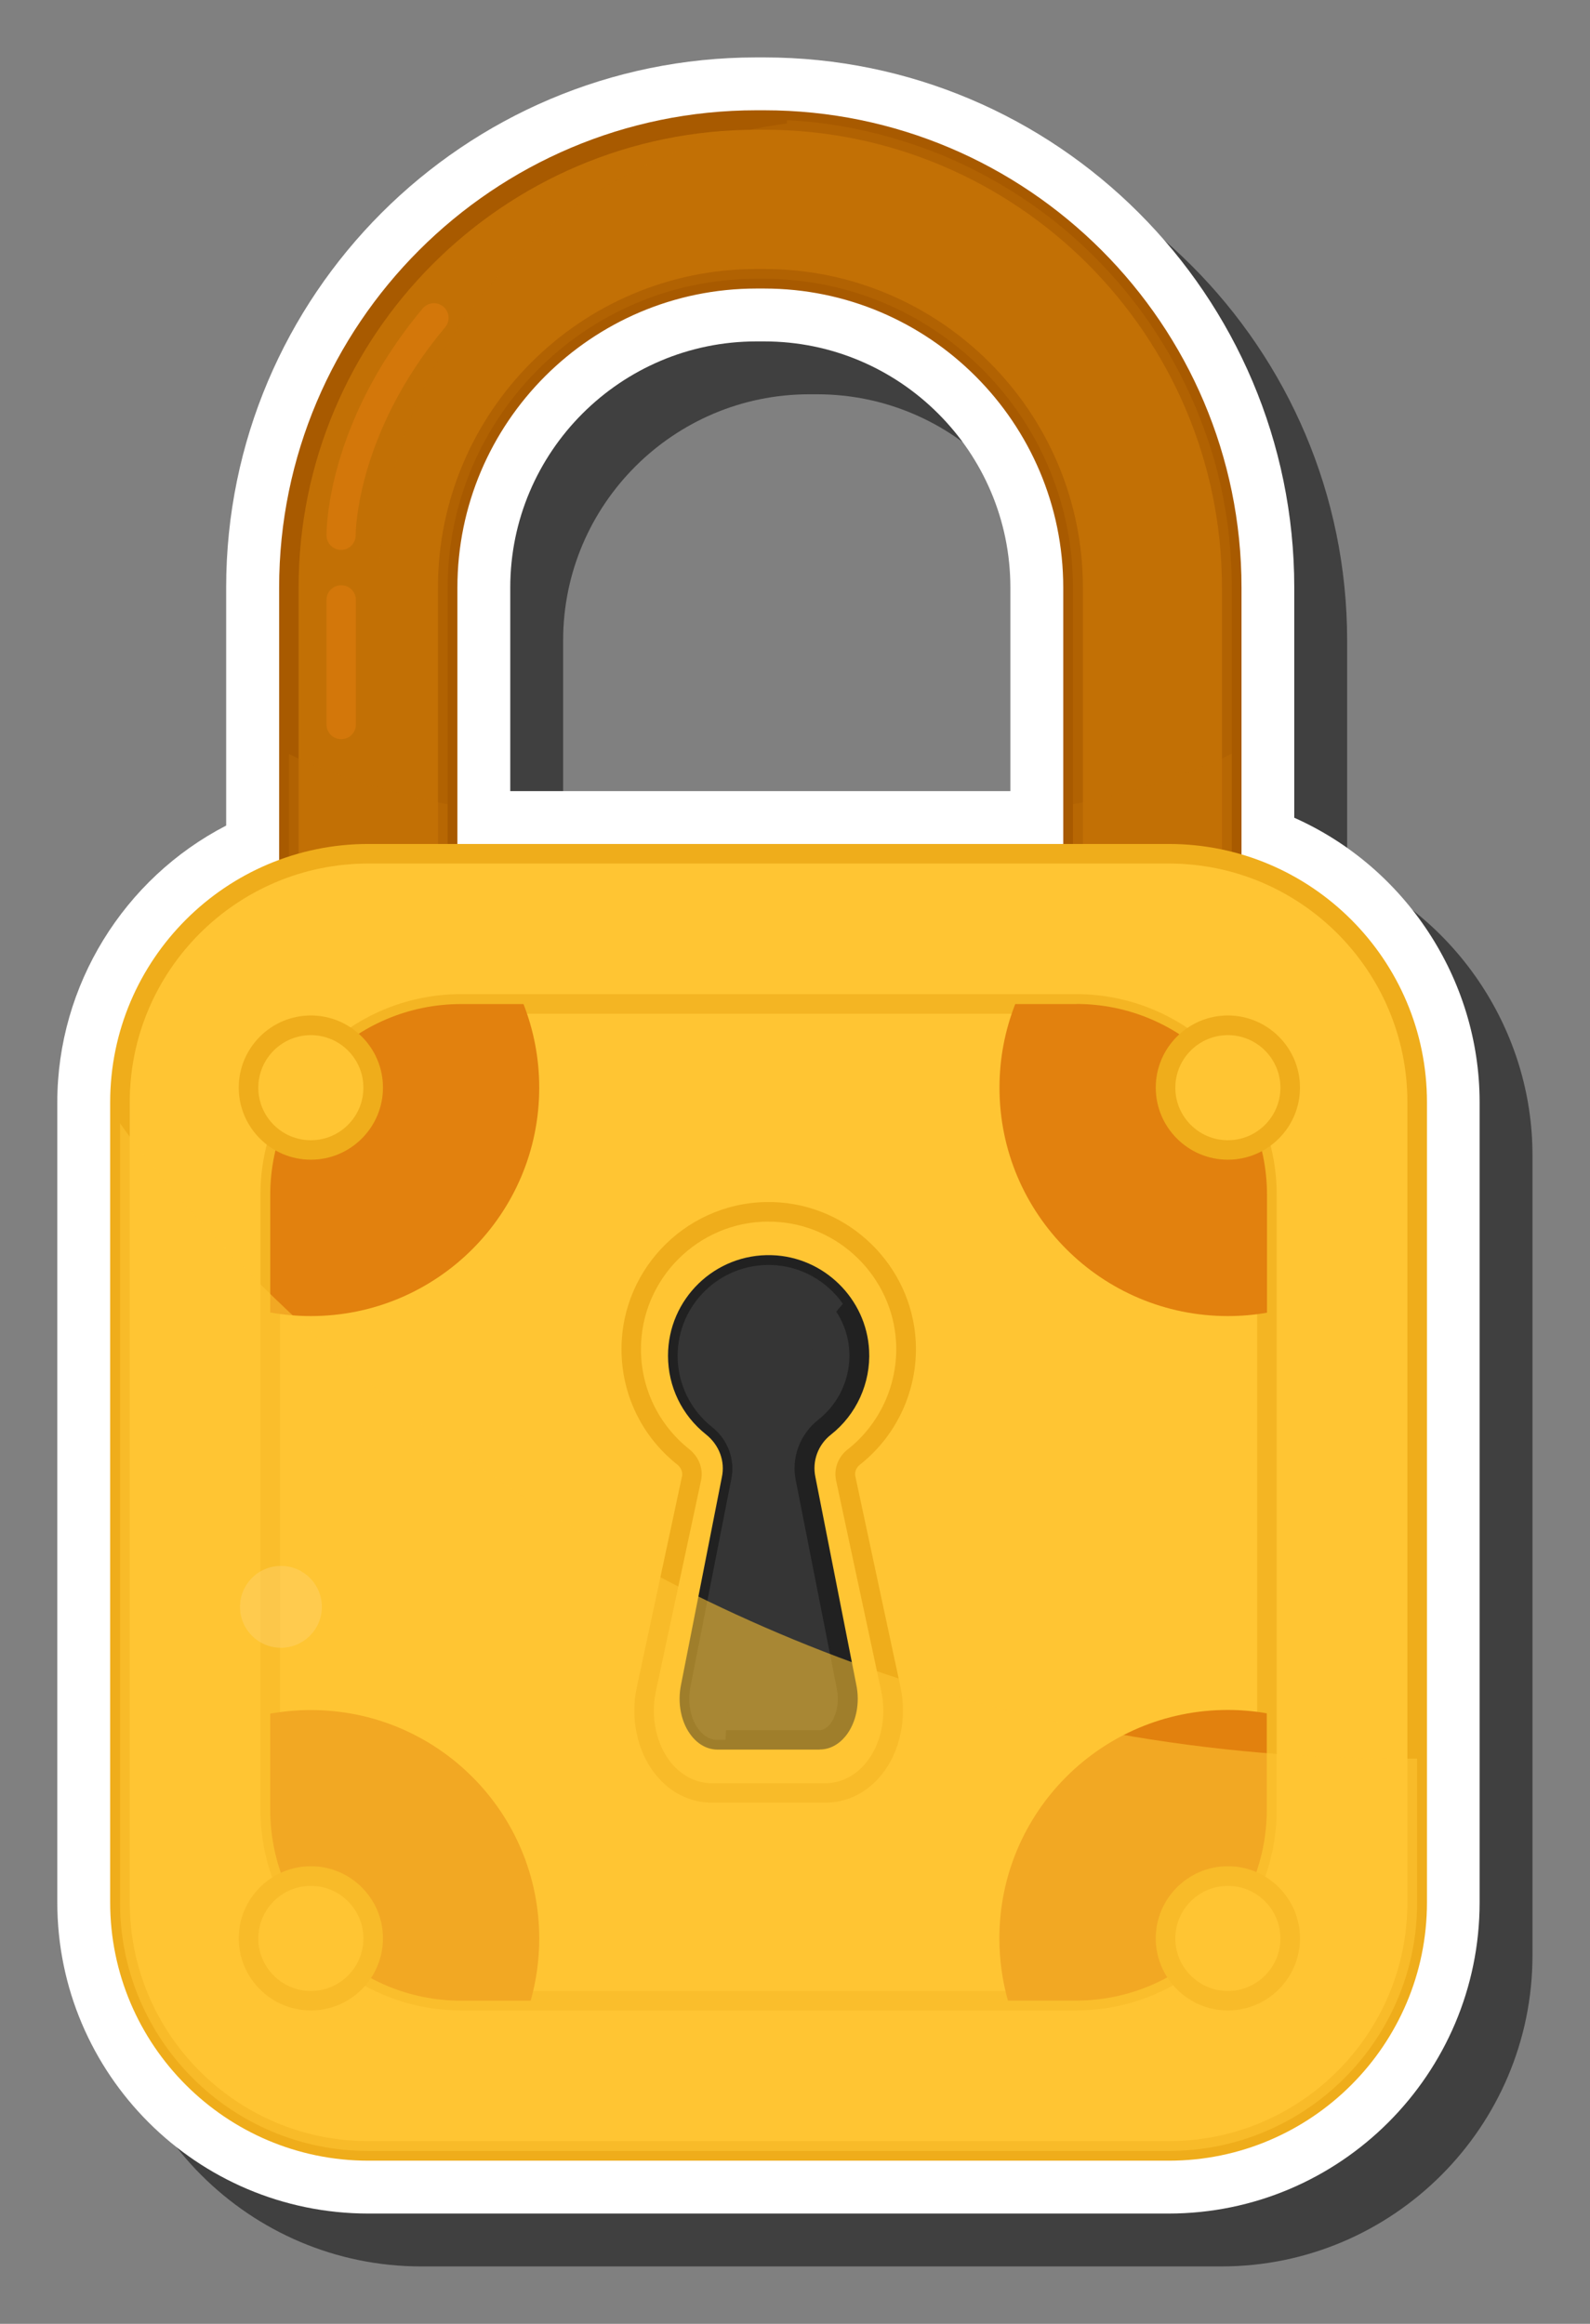 <?xml version="1.0" encoding="UTF-8"?><svg xmlns="http://www.w3.org/2000/svg" viewBox="0 0 150.38 219.78"><rect x="0" y="0" width="150.38" height="219.78" fill="#808080" stroke="none"/><defs><style>.b{opacity:.66;}.b,.c,.d,.e{mix-blend-mode:multiply;}.f{fill:#a85a00;}.g{fill:#fff;}.h{fill:#db7b0d;}.i{opacity:.5;}.j{fill:#c27005;}.k{fill:#ffd880;}.l{fill:#e2810e;}.m{isolation:isolate;}.n{opacity:.65;}.o,.d{opacity:.35;}.p{fill:#ffc533;}.c{opacity:.57;}.q{fill:#212121;}.r{fill:#353535;}.s{fill:#efad1b;}</style></defs><g class="m"><g id="a"><g><path class="i" d="M39.84,214.35c-16.22,0-29.42-13.2-29.42-29.42V109.24c0-11.05,6.29-21.16,15.97-26.16v-22.51c0-27.65,22.49-50.14,50.14-50.14h.74c27.65,0,50.14,22.49,50.14,50.14v21.77c10.48,4.66,17.53,15.23,17.53,26.9v75.69c0,16.22-13.2,29.42-29.42,29.42H39.84ZM100.56,79.82v-19.25c0-12.83-10.44-23.28-23.28-23.28h-.74c-12.83,0-23.28,10.44-23.28,23.28v19.25h47.3Z"/><path class="g" d="M34.84,209.35c-16.22,0-29.42-13.2-29.42-29.42V104.24c0-11.05,6.29-21.16,15.97-26.16v-22.51c0-27.65,22.49-50.14,50.14-50.14h.74c27.65,0,50.14,22.49,50.14,50.14v21.77c10.48,4.66,17.53,15.23,17.53,26.9v75.69c0,16.22-13.2,29.42-29.42,29.42H34.84ZM95.56,74.82v-19.25c0-12.83-10.44-23.28-23.28-23.28h-.74c-12.83,0-23.28,10.44-23.28,23.28v19.25h47.3Z"/><g><g><path class="j" d="M108.99,109.54H34.83c-4.15,0-7.51-3.36-7.51-7.51V55.57c0-24.38,19.84-44.22,44.22-44.22h.74c24.38,0,44.22,19.84,44.22,44.22v46.46c0,4.15-3.36,7.51-7.51,7.51Zm-66.65-15.02h59.14V55.57c0-16.1-13.1-29.2-29.2-29.2h-.74c-16.1,0-29.2,13.1-29.2,29.2v38.95Z"/><path class="f" d="M108.99,110.46H34.83c-4.65,0-8.43-3.78-8.43-8.43V55.57c0-24.89,20.25-45.14,45.14-45.14h.74c24.89,0,45.14,20.25,45.14,45.14v46.46c0,4.65-3.78,8.43-8.43,8.43ZM71.54,12.27c-23.87,0-43.3,19.42-43.3,43.3v46.46c0,3.63,2.95,6.58,6.58,6.58H108.99c3.63,0,6.58-2.95,6.58-6.58V55.57c0-23.87-19.42-43.3-43.3-43.3h-.74Zm29.94,83.17H42.34c-.51,0-.92-.41-.92-.92V55.57c0-16.61,13.51-30.13,30.13-30.13h.74c16.61,0,30.13,13.51,30.13,30.13v38.95c0,.51-.41,.92-.92,.92Zm-58.22-1.85h57.3V55.57c0-15.59-12.69-28.28-28.28-28.28h-.74c-15.59,0-28.28,12.69-28.28,28.28v38.03Z"/></g><g class="d"><path class="j" d="M116.49,54.48c0-.12,0-.25-.01-.37,0-.24-.02-.48-.03-.72,0-.14-.02-.29-.03-.43-.01-.22-.02-.43-.04-.64-.01-.16-.03-.31-.04-.47-.02-.2-.03-.4-.05-.6-.02-.16-.03-.32-.05-.48-.02-.19-.04-.39-.06-.58-.02-.16-.04-.32-.06-.49-.03-.19-.05-.38-.08-.57-.02-.16-.05-.33-.08-.49-.03-.19-.06-.37-.09-.56-.03-.16-.06-.33-.09-.49-.03-.18-.07-.37-.1-.55-.03-.17-.07-.33-.1-.5-.04-.18-.07-.36-.11-.54-.04-.17-.08-.33-.12-.5-.04-.17-.08-.35-.12-.52-.04-.17-.08-.33-.13-.5-.04-.17-.09-.34-.13-.51-.05-.17-.09-.33-.14-.5-.05-.17-.1-.34-.15-.5-.05-.17-.1-.33-.15-.5-.05-.16-.1-.33-.16-.49-.05-.17-.11-.33-.17-.5-.05-.16-.11-.32-.17-.48-.06-.17-.12-.33-.18-.5-.06-.16-.12-.32-.17-.47-.06-.17-.13-.33-.19-.5-.06-.15-.12-.31-.18-.46-.07-.17-.14-.33-.21-.5-.06-.15-.13-.3-.19-.45-.07-.17-.14-.33-.22-.5-.07-.15-.13-.29-.2-.44-.08-.17-.15-.33-.23-.5-.07-.14-.14-.29-.21-.43-.08-.17-.16-.33-.25-.5-.07-.14-.14-.28-.21-.42-.09-.17-.17-.33-.26-.49-.07-.14-.15-.27-.22-.41-.09-.17-.18-.33-.27-.49-.07-.13-.15-.26-.22-.39-.1-.17-.19-.33-.29-.49-.08-.13-.15-.25-.23-.38-.1-.17-.2-.33-.31-.5-.08-.12-.15-.24-.23-.36-.11-.17-.21-.33-.32-.5-.08-.12-.16-.23-.23-.35-.11-.17-.22-.33-.34-.5-.08-.11-.16-.22-.23-.33-.12-.17-.24-.33-.36-.5-.08-.11-.15-.21-.23-.32-.12-.17-.25-.34-.38-.5-.08-.1-.15-.2-.23-.3-.13-.17-.26-.34-.4-.51-.07-.09-.15-.18-.22-.27-.14-.17-.28-.34-.42-.52-.07-.08-.14-.17-.21-.25-.15-.18-.3-.35-.45-.52-.07-.08-.13-.15-.2-.22-.16-.18-.32-.36-.48-.53-.06-.06-.12-.13-.18-.19-.17-.18-.34-.37-.52-.55-.05-.05-.1-.1-.15-.16-.19-.19-.37-.38-.56-.57-.04-.04-.07-.07-.11-.11-.21-.2-.41-.4-.62-.6l-.05-.05c-3.14-2.97-6.71-5.48-10.62-7.44l-.03-.02c-.28-.14-.57-.28-.86-.42l-.07-.03c-.28-.13-.56-.26-.84-.39-.03-.01-.06-.03-.09-.04-.28-.12-.56-.24-.83-.36-.04-.02-.07-.03-.11-.05-.27-.11-.55-.23-.83-.33-.04-.02-.08-.03-.13-.05-.27-.11-.55-.21-.83-.31-.05-.02-.09-.03-.14-.05-.27-.1-.55-.19-.83-.29-.05-.02-.1-.03-.15-.05-.27-.09-.55-.18-.83-.27-.05-.02-.11-.03-.16-.05-.27-.08-.55-.17-.83-.25-.06-.02-.11-.03-.17-.05-.27-.08-.55-.15-.83-.23-.06-.02-.12-.03-.18-.05-.28-.07-.55-.14-.83-.21-.06-.01-.12-.03-.18-.04-.28-.06-.56-.13-.84-.19-.06-.01-.12-.03-.19-.04-.28-.06-.56-.11-.84-.17-.06-.01-.13-.02-.19-.04-.28-.05-.56-.1-.85-.15-.06-.01-.13-.02-.19-.03-.28-.04-.57-.09-.85-.13-.06,0-.13-.02-.19-.03-.28-.04-.57-.07-.86-.11-.06,0-.13-.01-.19-.02-.29-.03-.58-.06-.86-.09-.03,0-.05,0-.08,0h0c-.58-.05-1.16-.09-1.74-.12v.31c-21.73,2.78-38.58,21.38-38.58,43.86v46.46c0,4.15,3.36,7.51,7.51,7.51H108.99c4.15,0,7.51-3.36,7.51-7.51V55.57c0-.37,0-.73-.01-1.09Zm-6.47,40.05H42.34V55.57c0-16.1,13.1-29.2,29.2-29.2h.74c.98,0,1.96,.05,2.92,.15h.07c.27,.04,.55,.07,.82,.1,14.31,1.87,25.39,14.14,25.39,28.95v37.68h8.53v1.27Z"/></g><g class="n"><path class="h" d="M32.27,69.91c-.77,0-1.39-.62-1.39-1.39v-11.78c0-.77,.62-1.39,1.39-1.39s1.39,.62,1.39,1.39v11.78c0,.77-.62,1.39-1.39,1.39Z"/></g><g class="n"><path class="h" d="M32.27,52.01c-.76,0-1.38-.61-1.39-1.37,0-.43-.02-10.57,9.1-21.47,.49-.59,1.37-.66,1.95-.17,.59,.49,.66,1.37,.17,1.95-8.47,10.12-8.46,19.56-8.46,19.66,0,.77-.6,1.39-1.37,1.4h-.02Z"/></g><g class="d"><path class="j" d="M27.32,71.3v15.85l5.75,2.1,9.26,3.69v-16.86c-7.53-1.55-12.32-3.45-15.02-4.78Z"/><path class="j" d="M116.5,71.28c-2.68,1.33-7.47,3.24-15.02,4.79v18.45H46.32l11.59,4.62,33.62,1.85,24.97-12.86v-16.85Z"/></g><g><rect class="p" x="11.35" y="80.75" width="122.68" height="122.68" rx="23.49" ry="23.49"/><path class="s" d="M110.54,204.35H34.84c-13.46,0-24.42-10.95-24.42-24.42V104.24c0-13.46,10.95-24.42,24.42-24.42H110.54c13.46,0,24.42,10.95,24.42,24.42v75.69c0,13.46-10.95,24.42-24.42,24.42ZM34.84,81.67c-12.44,0-22.57,10.12-22.57,22.57v75.69c0,12.44,10.12,22.57,22.57,22.57H110.54c12.44,0,22.57-10.12,22.57-22.57V104.24c0-12.44-10.12-22.57-22.57-22.57H34.84Z"/></g><g class="b"><rect class="p" x="25.56" y="94.96" width="94.26" height="94.26" rx="18.05" ry="18.05"/><path class="s" d="M101.77,190.14H43.61c-10.46,0-18.98-8.51-18.98-18.98v-58.16c0-10.46,8.51-18.98,18.98-18.98h58.16c10.46,0,18.98,8.51,18.98,18.98v58.16c0,10.46-8.51,18.98-18.98,18.98ZM43.61,95.88c-9.44,0-17.13,7.68-17.13,17.13v58.16c0,9.44,7.68,17.13,17.13,17.13h58.16c9.44,0,17.13-7.68,17.13-17.13v-58.16c0-9.44-7.68-17.13-17.13-17.13H43.61Z"/></g><path class="l" d="M101.77,94.96h-5.75c-.96,2.45-1.49,5.12-1.49,7.91,0,11.93,9.67,21.6,21.6,21.6,1.26,0,2.5-.11,3.7-.32v-11.15c0-9.97-8.08-18.05-18.05-18.05Z"/><path class="l" d="M29.4,161.73c-1.31,0-2.59,.12-3.84,.34v9.1c0,9.97,8.08,18.05,18.05,18.05h6.58c.53-1.87,.81-3.85,.81-5.89,0-11.93-9.67-21.6-21.6-21.6Z"/><path class="l" d="M119.82,162.04c-1.2-.21-2.44-.32-3.7-.32-11.93,0-21.6,9.67-21.6,21.6,0,2.04,.28,4.02,.81,5.89h6.43c9.97,0,18.05-8.08,18.05-18.05v-9.13Z"/><path class="l" d="M25.56,113.01v11.12c1.25,.22,2.53,.34,3.84,.34,11.93,0,21.6-9.67,21.6-21.6,0-2.79-.53-5.46-1.49-7.91h-5.9c-9.97,0-18.05,8.08-18.05,18.05Z"/><g><circle class="p" cx="116.13" cy="102.87" r="5.89"/><path class="s" d="M116.13,109.68c-3.76,0-6.82-3.06-6.82-6.82s3.06-6.82,6.82-6.82,6.82,3.06,6.82,6.82-3.06,6.82-6.82,6.82Zm0-11.78c-2.74,0-4.97,2.23-4.97,4.97s2.23,4.97,4.97,4.97,4.97-2.23,4.97-4.97-2.23-4.97-4.97-4.97Z"/></g><g><circle class="p" cx="29.4" cy="183.33" r="5.89" transform="translate(-151.22 140.33) rotate(-67.5)"/><path class="s" d="M29.4,190.14c-3.76,0-6.82-3.06-6.82-6.82s3.06-6.82,6.82-6.82,6.82,3.06,6.82,6.82-3.06,6.82-6.82,6.82Zm0-11.78c-2.74,0-4.97,2.23-4.97,4.97s2.23,4.97,4.97,4.97,4.97-2.23,4.97-4.97-2.23-4.97-4.97-4.97Z"/></g><g><circle class="p" cx="116.13" cy="183.33" r="5.89" transform="translate(-95.62 135.81) rotate(-45)"/><path class="s" d="M116.13,190.14c-3.76,0-6.82-3.06-6.82-6.82s3.06-6.82,6.82-6.82,6.82,3.06,6.82,6.82-3.06,6.82-6.82,6.82Zm0-11.78c-2.74,0-4.97,2.23-4.97,4.97s2.23,4.97,4.97,4.97,4.97-2.23,4.97-4.97-2.23-4.97-4.97-4.97Z"/></g><g><path class="p" d="M79.98,139.83c-.16-.76,.12-1.53,.74-2.02,3.31-2.61,5.16-6.68,4.94-10.89-.34-6.69-5.86-12.1-12.56-12.31-7.36-.23-13.41,5.69-13.41,12.99,0,3.99,1.79,7.7,4.92,10.18,.64,.51,.94,1.3,.78,2.05l-4.27,19.93c-.58,2.69,.04,5.56,1.61,7.5,1.2,1.48,2.83,2.3,4.6,2.3h10.72c1.76,0,3.4-.82,4.6-2.3,1.57-1.94,2.18-4.82,1.61-7.5l-4.27-19.93Z"/><path class="s" d="M78.05,170.49h-10.72c-2.05,0-3.94-.94-5.31-2.64-1.74-2.15-2.43-5.32-1.79-8.28l4.27-19.93c.09-.41-.09-.84-.45-1.13-3.35-2.66-5.27-6.63-5.27-10.91,0-7.82,6.49-14.16,14.37-13.91,7.18,.23,13.09,6.02,13.46,13.19,.23,4.51-1.75,8.87-5.3,11.66-.34,.27-.5,.69-.41,1.1l4.27,19.93c.63,2.95-.05,6.13-1.79,8.28-1.38,1.7-3.27,2.64-5.31,2.64Zm-5.35-54.96c-6.66,0-12.08,5.42-12.08,12.07,0,3.7,1.67,7.15,4.57,9.46,.92,.73,1.35,1.87,1.11,2.97l-4.27,19.93c-.52,2.42,.03,5,1.42,6.73,1.02,1.26,2.4,1.96,3.88,1.96h10.72c1.48,0,2.86-.7,3.88-1.96,1.4-1.73,1.94-4.31,1.42-6.73l-4.27-19.93c-.24-1.1,.18-2.23,1.08-2.94,3.08-2.42,4.79-6.2,4.59-10.11-.32-6.22-5.44-11.24-11.67-11.44-.13,0-.26,0-.38,0Z"/></g><g><circle class="p" cx="29.4" cy="102.87" r="5.89"/><path class="s" d="M29.4,109.68c-3.76,0-6.82-3.06-6.82-6.82s3.06-6.82,6.82-6.82,6.82,3.06,6.82,6.82-3.06,6.82-6.82,6.82Zm0-11.78c-2.74,0-4.97,2.23-4.97,4.97s2.23,4.97,4.97,4.97,4.97-2.23,4.97-4.97-2.23-4.97-4.97-4.97Z"/></g><g><path class="r" d="M78,134.97c2.11-1.66,3.42-4.28,3.27-7.2-.23-4.43-3.87-8-8.3-8.14-4.87-.15-8.87,3.75-8.87,8.59,0,2.73,1.27,5.16,3.25,6.73,1.49,1.18,2.22,3.09,1.82,4.95l-3.85,19.58c-.54,2.51,.74,5.06,2.54,5.06h9.66c1.8,0,3.08-2.55,2.54-5.06l-3.85-19.58c-.4-1.85,.31-3.76,1.79-4.93Z"/><path class="q" d="M77.52,165.47h-9.66c-.91,0-1.78-.45-2.43-1.26-1.01-1.24-1.39-3.13-1.01-4.92l3.85-19.57c.33-1.52-.25-3.06-1.49-4.05-2.29-1.82-3.6-4.53-3.6-7.45,0-5.35,4.43-9.68,9.82-9.51,4.91,.15,8.95,4.11,9.2,9.01,.16,3.08-1.2,6.07-3.62,7.97-1.22,.96-1.78,2.5-1.46,4.01l3.86,19.6c.38,1.77,0,3.66-1.01,4.9-.66,.81-1.52,1.26-2.43,1.26Zm-4.83-44.91c-4.23,0-7.67,3.44-7.67,7.67,0,2.35,1.06,4.54,2.9,6.01,1.8,1.42,2.62,3.67,2.15,5.87l-3.85,19.57c-.26,1.23,0,2.59,.64,3.38,.21,.26,.55,.57,.99,.57h9.66c.44,0,.78-.31,.99-.57,.64-.8,.9-2.15,.64-3.37l-3.86-19.6c-.47-2.19,.35-4.43,2.13-5.83,1.95-1.54,3.04-3.94,2.92-6.43-.2-3.95-3.45-7.14-7.41-7.26-.08,0-.17,0-.25,0Z"/></g><g class="e"><path class="r" d="M68.61,164.54c.3-5.07,2.28-31.22,11.11-41.23-1.51-2.15-3.98-3.59-6.76-3.67-4.87-.15-8.87,3.75-8.87,8.59,0,2.73,1.27,5.16,3.25,6.73,1.49,1.18,2.22,3.09,1.82,4.95l-3.85,19.58c-.54,2.51,.74,5.06,2.54,5.06h.76Z"/></g><g class="c"><path class="p" d="M34.84,203.43H110.54c12.97,0,23.49-10.52,23.49-23.49v-13.62c-81.04,.74-122.68-60.09-122.68-60.09v73.71c0,12.97,10.52,23.49,23.49,23.49Z"/></g><g class="o"><path class="k" d="M30.44,151.99c-.01,2.14-1.75,3.86-3.89,3.85-2.14-.01-3.86-1.75-3.85-3.89,.01-2.14,1.75-3.86,3.89-3.85,2.14,.01,3.86,1.75,3.85,3.89Z"/></g></g></g></g></g></svg>